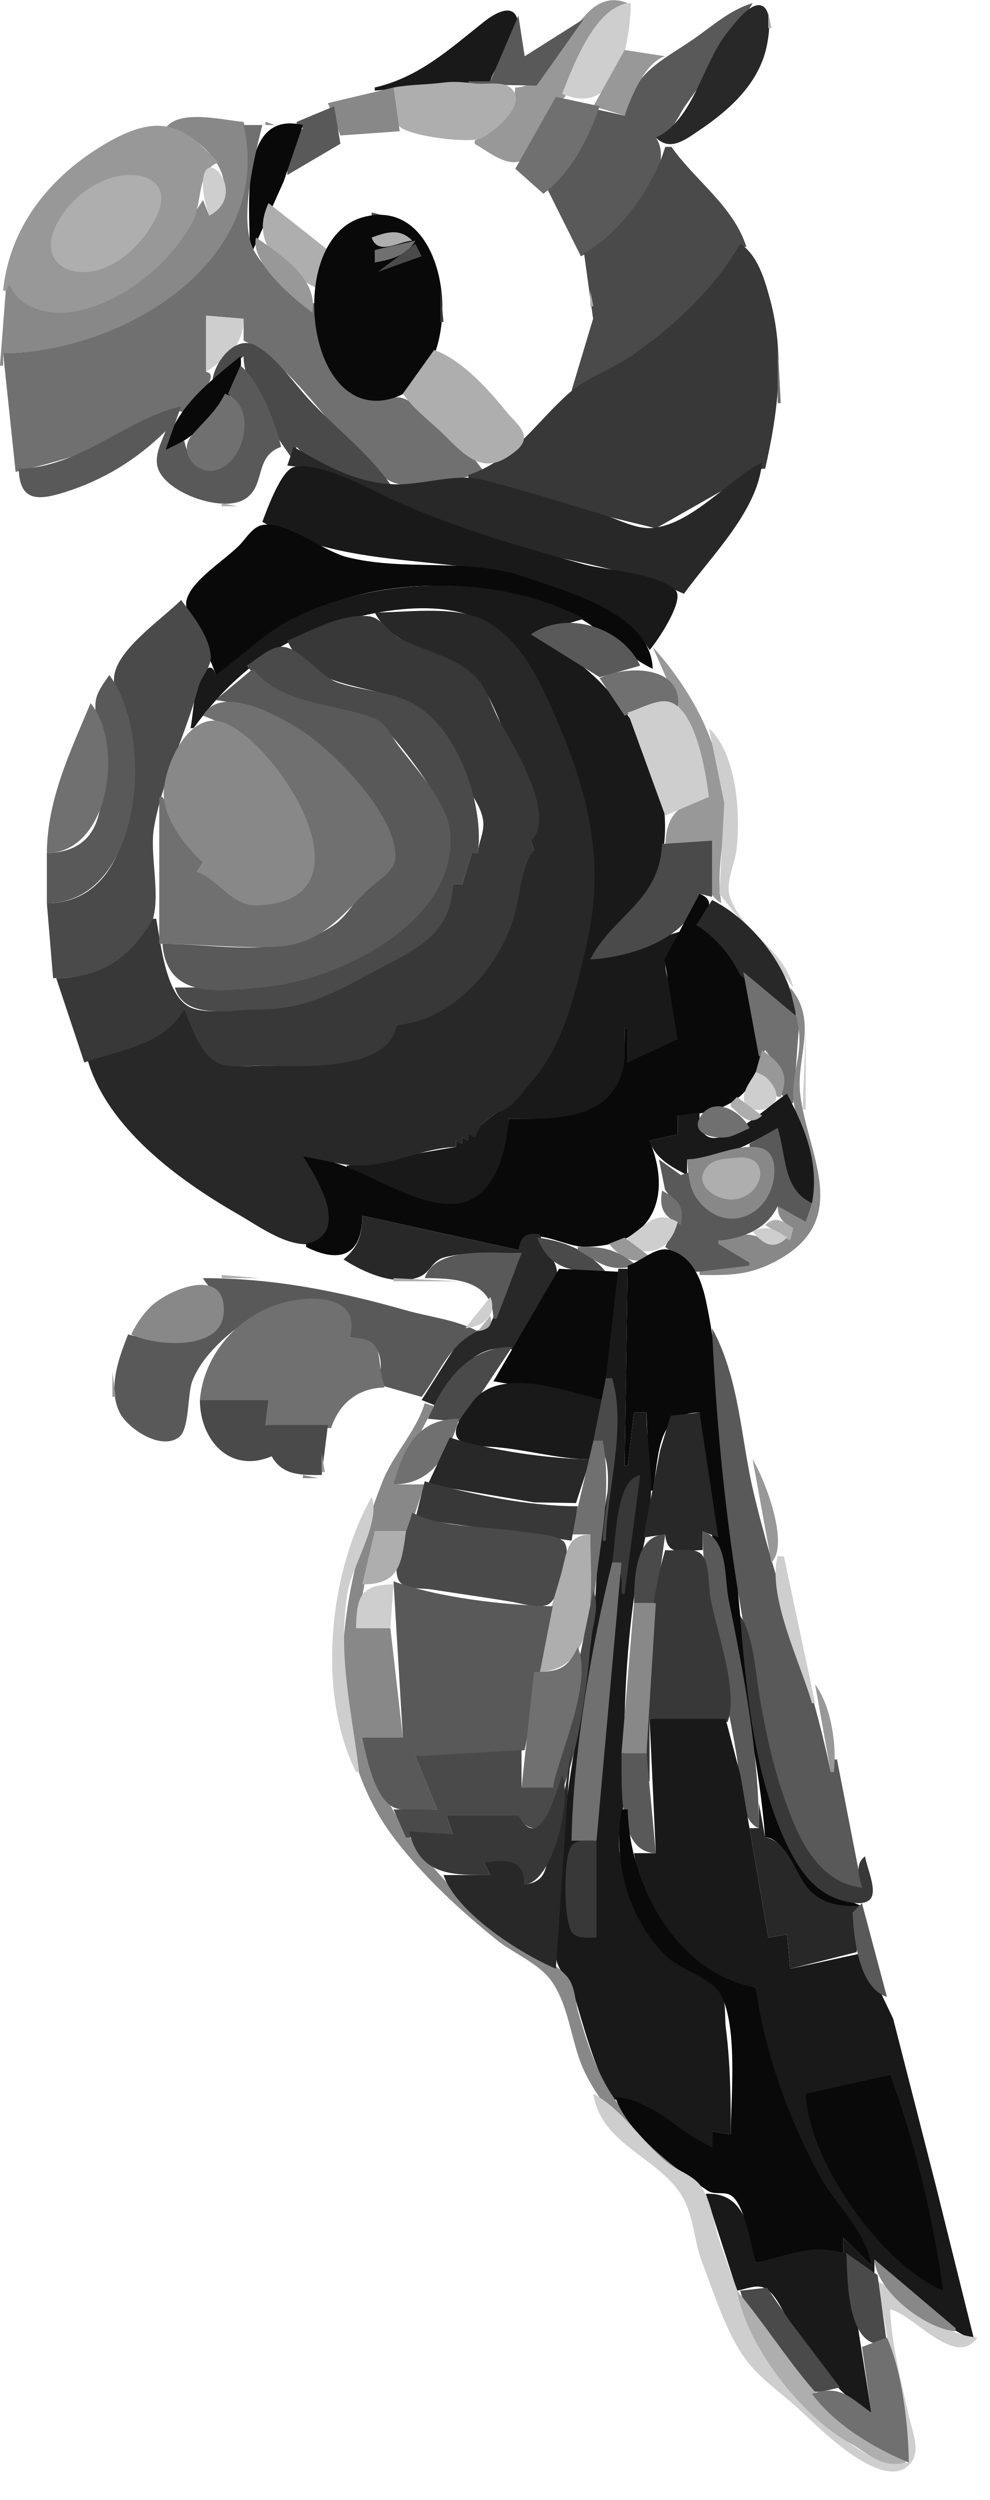 <?xml version="1.0" encoding="UTF-8" standalone="no"?>
<svg xmlnsInkscape="http://www.inkscape.org/namespaces/inkscape" xmlnsRdf="http://www.w3.org/1999/02/22-rdf-syntax-ns#" xmlns="http://www.w3.org/2000/svg" xmlnsSodipodi="http://sodipodi.sourceforge.net/DTD/sodipodi-0.dtd" xmlnsNs1="http://sozi.baierouge.fr" xmlnsCc="http://web.resource.org/cc/" xmlnsXlink="http://www.w3.org/1999/xlink" xmlnsDc="http://purl.org/dc/elements/1.1/" viewBox="0 0 317 800">
  <rect width="100%" height="100%" fill="none"/>
  <!-- <path style="fill:#ffffff" d="m0 0v96h1c0.6902-29.494 29.478-55.244 58-57.896 12.726-1.183 26.521 4.609 39 0.168 4.62-1.644 8.34-5.26 13-7.04 10.38-3.969 20.49-5.919 30-12.097 6.19-4.02 12.75-13.608 20-15.245 7.1-1.6062 6.02 9.992 7 14.11l27-17-19-1h-39-137z"/> -->
  <path style="fill:#989898" d="m165 28c-0.78 8.662-5.92 12.807-13 17v1c3.35 1.956 7.98 5.561 11.91 5.882 9.94 0.811 10.95-17.017 17.09-20.882 0.39-8.368 11.2-28.595 20-30-17.11-6.963-20.91 26.822-36 27z"/>
  <!-- <path style="fill:#ffffff" d="m201 0c0.98 4.5012-3.09 13.678 1.32 16.424 10.77 6.706 24.59-7.4505 32.68-12.354 4.32-2.6208 11.05-4.2731 11.48 2.9346 0.75 12.317-8.6 23.073-17.48 30.187-2.88 2.311-12.79 6.802-12.79 10.912 0 3.438 4.62 6.665 6.75 8.896 5.21 5.458 10 11.588 13.97 18 11.35 18.281 15.91 40.87 11.4 62-3.76 17.62-14.41 31.88-24.96 46-4.51 6.05-13.72 15.82-13.04 24 0.87 10.34 16.08 22.16 20.31 32 4.12 9.62 6.11 20.51 5.27 31-0.44 5.4-4.25 12.36-2.31 17.71 2.15 5.92 9.08 10.48 12.92 15.29 6.24 7.81 10.28 18.21 12.1 28 1.3 6.94-1.79 13.23-1.3 20 0.84 11.48 6.73 21.23 5.58 33-1.84 18.64-23.78 24-38.9 24l22.28 75 29.84 110 1.78 23 35.1 134c-12.56 2.32-16.65-9.74-28-11 0.24 11.65 3.59 24.46 6.22 35.83 1.2 5.18 3.82 11.53-2.28 14.85-5.33 2.9-9.53-2.21-13.98-4.4-11.79-5.79-29.92-20.91-36.82-32.28-5.44-9-10.3-21.05-13.66-31-2.41-7.12-2.37-14.27-6.56-20.91-6.55-10.35-20.57-14.49-26.15-26.11-6.09-12.68-6.97-30.07-15.07-41.65-5.49-7.84-18.26-13.42-25.7-19.65-16.14-13.54-31.3-31.88-38.74-51.7-8.66-23.03-6.57-51.47 3.02-73.98 3.88-9.12 9.35-18.65 14.8-27 2-3.07 6.53-7.71 5.21-11.78-2.58-7.96-19.37-5.79-23.99-1.69-8.18 7.28-4.77 32.26-20.241 22.35-1.713-1.1-2.783-2.34-4.059-3.88-12.347 3.82-23.922-4.61-22.906-18 0.508-6.69 4.331-12.02 6.906-18-7.337 3.5-10.191 11.39-11.536 19-0.546 3.09 0.379 7.88-2.067 10.26-7.154 6.94-18.98-6.02-20.632-12.26-2.694-10.17 5.966-23.31 13.274-29.67 20.846-18.17 54.881-4.93 77.961 1.67 10.48 3 26.13 9.69 29-6-10.18-4.52-20.4-1.63-31-3.62-12.64-2.37-27.417-9.6-39-15.35-62.349-30.97-91.647-102.43-58.742-166.03 16.09-31.1 59.792-47.27 64.742-84-12.843-2.75-7.621 12.44-17.005 16.78-6.626 3.07-23.307-4.93-25.298-11.78-1.017-3.5 1.394-7.67 2.303-11l-31 18.81-11.891 2.12-5.109-9.93-4-32h-1v683h317v-800h-116z"/> -->
  <path style="fill:#cecece" d="m180 30c17.51 7.75 21.72-15.627 22-29-11.19 0.37-18.4 19.877-22 29z"/>
  <path style="fill:#595959" d="m200 37l-9-2c-2.63 9.116-8.23 19.395-16 25l11 22c10.06-4.286 31.72-26.569 24-38 5.99-1.837 6.57-6.263 9.98-10.961 7.25-10.002 14.73-21.332 21.02-32.039-7.29 2.144-12.85 7.322-19 11.558-10.46 7.206-18.93 10.307-22 24.442z"/>
  <path style="fill:#282828" d="m210 44c4.58 4.604 9.43 0.719 14-2.358 9.07-6.11 17.78-13.826 20.96-24.642 0.88-3.003 3.1-13.975-1.27-15.248-3.64-1.059-8.77 6.164-10.78 8.623-7.94 9.725-10.77 28.111-22.91 33.625z"/>
  <path style="fill:#191919" d="m120 28v1l37-3c1.64-6.342 10.58-12.979 8.68-19.853-1.56-5.625-8.04-1.298-10.68 0.792-11.1 8.801-20.76 17.765-35 21.061z"/>
  <path style="fill:#aeaeae" d="m246 4v5h1l-1-5z"/>
  <path style="fill:#595959" d="m166 5l-9 21h-7v1l21.82 0.397 15.18-21.397-19 12-2-13z"/>
  <path style="fill:#989898" d="m200 16l-10 18 10 3c2.08-6.055 6.58-17.059 13-19l-13-2z"/>
  <path style="fill:#aeaeae" d="m126 28c0 3.674-0.9 9.47 1.86 12.397 3.04 3.229 22.21 5.571 26.14 3.879 3.95-1.703 15.56-11.269 9.39-16.248-2.62-2.118-8.21-0.939-11.39-1.314-3.44-0.406-6.53-0.739-10-0.29-5.35 0.694-10.68 0.588-16 1.576z"/>
  <path style="fill:#888888" d="m105 33l3.99 10.357 19.01-1.357-2-14-21 5z"/>
  <path style="fill:#707070" d="m178 31l-13 23 9 8c8.88-6.764 14.45-17.586 18-28l-14-3z"/>
  <path style="fill:#595959" d="m95 39v1l2 1c-4.67 4.33-4.996 8.924-5 15l17-10-2-12-12 5z"/>
  <path style="fill:#888888" d="m53 41c11.987 1.631 26.55 18.052 14 28l-2-5c-3.972 5.903-6.964 12.376-11.545 17.945-10.48 12.743-38.861 27.805-50.455 9.055h-1l-2 26h1v-4c38.849 0 87.342-28.757 77-74-6.583-0.52-20.611-4.212-25 2m32-2v1h3l-3-1z"/>
  <path style="fill:#090909" d="m80 80h1l9.864-22 6.136-18c-20.667-4.906-17 26.241-17 40z"/>
  <path style="fill:#989898" d="m1 93h1l1-2c3.49 8.414 13.838 10.21 22 8.482 14.926-3.166 29.555-15.264 36.676-28.483 3.201-5.942 1.328-16.875 8.324-18.999-5.245-4.996-9.368-10.322-17.015-11.553-7.542-1.214-15.816 3.328-21.985 7.248-16.18 10.283-28.063 25.85-30 45.305z"/>
  <path style="fill:#707070" d="m78 40c10.053 43.978-39.512 73-77 73l4 38c12.516-3.01 24.472-6.27 36-12.32 5.32-2.79 11.764-8.92 18-6.68 1.729-1.96 12.402-12.12 7-13v-18l12 1v7c13.37 6.24 24.61 23.61 35 34 3.76 3.76 7.88 9.51 13 11.4 9.04 3.33 20.33-1.08 29-3.4-5.39-7.65-16.51-19.05-25-23.19-3.93-1.92-8.72 0.93-13-0.51-12.17-4.1-15.97-19.01-16-30.3h-1v3c-5.528-5.676-16.314-13.91-19.258-21.09-4.024-9.814 0.802-28.939 3.258-38.91h-6z"/>
  <!-- <path style="fill:#ffffff" d="m105 80c14.8-19.424 32.72-8.246 36.54 13 1 5.614-2.99 13.85-0.47 18.71 2.93 5.67 10.43 9.89 14.93 14.31 3.17 3.1 9.68 14.04 14.96 12.64 3.44-0.92 6.49-5.95 8.44-8.66 7.19-9.98 11.35-21.76 9.88-34-3.39-28.375-25.55-52.657-55.28-53.961-13.32-0.584-27.43 2.258-37.985 10.78-3.137 2.532-9.117 7.477-8.184 12.142 0.725 3.623 5.648 6.656 8.169 9.038 2.843 2.687 5.3 4.741 9 6.001z"/> -->
  <path style="fill:#4a4a4a" d="m213 47c-3.58 12.355-14.5 27.857-26 34l2.91 21-6.91 23c15.65-5.22 30.86-17.76 43-31 3.48-3.8 10.31-15.673 13-15-4.15-13.024-16.43-21.249-24-32h-2z"/>
  <path style="fill:#cecece" d="m67 69c13.92-7.305-4.135-26.204-1.816-7.002 0.292 2.415 1.085 4.696 1.816 7.002z"/>
  <path style="fill:#aeaeae" d="m37 56.529c-8.156 1.882-16.158 8.835-19.467 16.471-4.231 9.765 2.9 15.575 12.467 13.725 8.95-1.73 17.361-10.554 20.647-18.725 4.104-10.207-5.222-13.415-13.647-11.471m49 8.471c-5.973 12.575 3.508 21.038 15 27l4-12-19-15z"/>
  <path style="fill:#4a4a4a" d="m119 68v1h4l-4-1z"/>
  <path style="fill:#090909" d="m116 69.572c-24.856 7.131-18.243 66.628 10 57.778 24.54-7.7 19.46-66.23-10-57.778z"/>
  <!-- <path style="fill:#ffffff" d="m117 70l1 6 10-2v-1l-11-3z"/> -->
  <path style="fill:#aeaeae" d="m119 76c1.96 5.833 8.34 1.419 13 1-3.94-4.028-8.11-2.782-13-1z"/>
  <path style="fill:#989898" d="m82 76c-2.1 7.818 11.94 19.608 18 24 1.97-10.794-9.913-18.326-18-24z"/>
  <path style="fill:#707070" d="m120 80v4c5.05-0.868 10.47-2.3 13-7l-13 3z"/>
  <path style="fill:#4a4a4a" d="m133 78l-12 9 14-5-2-4z"/>
  <path style="fill:#383838" d="m237 78c-8.18 14.356-21.46 26.72-35 35.97-6.1 4.17-14.13 6.83-19.62 11.67-11.06 9.73-17.54 21.22-32.38 26.36v1l42 11.66 18 4.4 24-13.64 10-5.42h1c4.06-17.77 6.46-36.03 1.63-54-1.68-6.22-3.97-14.428-9.63-18m-96 14v11h1l-1-11z"/>
  <path style="fill:#aeaeae" d="m189 93v5h1l-1-5z"/>
  <path style="fill:#cecece" d="m66 101v18c6.801-4.73 11.97-8.38 12-17l-12-1z"/>
  <path style="fill:#4a4a4a" d="m68 122l10-8c-0.031 9.44 9.52 24.3 15 32h1l1-3c7.11 8.12 19.55 11.15 30 12-7.11-10.09-17.51-17.98-25.91-27-5.214-5.6-10.34-13.51-17.09-17.35-6.714-3.82-13.563 5.56-14 11.35z"/>
  <path style="fill:#707070" d="m249 110v19h1l-1-19z"/>
  <path style="fill:#aeaeae" d="m139 112l-10 14c3.08 4.36 7.07 7.51 11 11.08 7.27 6.58 13.2 15.59 23 8.83 1.94-1.35 4.78-3.24 4.79-5.91 0.02-2.94-3.79-5.96-5.5-8.09-5.71-7.1-14.53-16.93-23.29-19.91z"/>
  <path style="fill:#090909" d="m77 114c-9.598 7.82-21.694 17.07-24 30 9.832-3.6 25.982-18.1 24-30z"/>
  <path style="fill:#595959" d="m77 117l-4 9c15.515 13.35-9.887 35.37-14 15l-6 3 5-14c-18.061 4.33-32.386 19.58-52 20 0.261 10.79 6.535 10.12 15 7.42 12.32-3.92 22.758-10.37 32-19.42-1.393 3.62-3.777 8.03-2.382 11.98 2.739 7.76 20.074 13.91 27.327 9.99 7.437-4.02 3.125-13.86 12.055-16.97-1.776-7.74-6.781-20.9-13-26z"/>
  <path style="fill:#707070" d="m72 126c-2.652 5.57-6.796 8.83-10.678 13.42-4.321 5.12 1.357 12.51 7.574 11.1 9.969-2.26 13.553-21.25 3.104-24.52z"/>
  <path style="fill:#989898" d="m247.33 139.67l0.34 0.66-0.34-0.66z"/>
  <path style="fill:#282828" d="m94 143l-2 6c20.07 1.76 36.77 14.67 55.04 21.1 23.35 8.22 49.34 9.84 71.96 19.9 8.7-12.1 23.64-26.49 25-42-10.9 5.56-21.94 19.32-34.58 20.9-5.5 0.69-11.33-2.72-16.42-4.24-12.85-3.81-26.12-8.14-39-11.24-8.44-2.03-19.1 1.94-28 1.54-12.36-0.56-21.66-6.01-32-11.96z"/>
  <path style="fill:#191919" d="m84 167c32.11 18.27 69.05 7.58 101.28 24.9 8.32 4.46 17.6 7.63 22.72 16.1 2.46-2.73 11.3-15.94 8.34-19.07-5.24-5.52-22.08-6.34-29.34-8.35-21.3-5.92-40.78-11.46-60.96-20.53-7.63-3.43-23.22-12.39-31.816-10.64-4.173 0.85-8.784 13.79-10.224 17.59z"/>
  <path style="fill:#aeaeae" d="m71 161v1h5l-5-1z"/>
  <path style="fill:#090909" d="m69 216c12.449-5.8 21.651-16.73 35-22.14 23.9-9.67 56.93-8.35 80 3.11 9.14 4.54 16.01 12.84 25 17.03-0.51-17.48-27.22-24.64-41-29.38-18.4-6.33-38.45-1.63-57-6.38-7.57-1.94-19.241-11.53-26.91-10.25-2.967 0.5-5.09 3.91-6.96 5.97-4.502 4.96-15.79 11.52-17.393 18.06-1.413 5.76 7.9 17.46 9.263 23.98z"/>
  <path style="fill:#191919" d="m69 216c-0.916-4.25-3.618-2.05-4.972 1-1.996 4.5-2.075 11.07-3.028 16h1c8.528-11.86 18.891-21.69 32-28.25 15.29-7.64 44.79-15.06 61-5.81 11.82 6.74 17.5 19.38 22.68 31.04 10.61 23.89 15.96 45.72 9.97 72.02-3.6 15.84-8.05 33.04-19.26 45.28-2.83 3.09-5.32 7.43-9.39 8.72l-5 4-4 3v2l-2-1v2l-2-1v2l-35 6v1c15.53 8.17 42.16 22.3 49.79-3 1.26-4.17 1.87-8.67 2.21-13 12.92 0 31.68 1.66 36.21-14 1.38-4.76 0.79-10.1 0.79-15h1v11c4.44-1.44 13.08-2.78 15.97-6.7 4.58-6.18-3.85-17.71-3.89-24.3-0.03-3.92 3.68-7.34 4.92-11l-29 9c6.92-9.02 16.45-13.66 20.77-25 11.87-31.19-11.19-66.68-39.77-79l17-5c-27.12-14.44-65.77-13.82-93-0.19-9.524 4.76-16.451 12.17-25 18.19z"/>
  <path style="fill:#4a4a4a" d="m58 192c-5.856 5.86-20.088 15.5-21.382 24-0.901 5.92 3.65 14.02 4.628 20 3.264 19.98-0.731 52.98-26.246 53l2 24c13.399 0 22.331-3.46 30.195-15 5.478-8.04 0.47-23.32 2.091-33 2.575-15.39 10.263-29.93 14.188-45 0.895-3.44 4.244-6.45 4.004-10.09-0.411-6.22-5.87-13.12-9.478-17.91z"/>
  <path style="fill:#282828" d="m120 196c6.48 12.34 21.97 11.73 31.7 20.72 6.56 6.07 9.36 18.52 13.6 26.28 3.8 6.96 10.36 18.52 4.7 26l1 3c-4.9 4.22-4.84 15.93-6.94 22-5.52 16.03-19.7 31.76-37.06 34-4.21 14.88-31.176 13-43 13-4.282 0-10.008 0.94-13.907-1.18-5.669-3.09-8.005-11.53-11.093-16.82-8.15 9.95-18.973 13.04-31 16 6.318 21.93 29.188 38.63 48 49.42 6.26 3.59 14.475 9.69 21.996 9.73 14.904 0.09 3.614-23.02-0.996-28.15 3.11 1.84 7.03 5.24 10 2 15.2 3.62 24.82-4.34 39-5v-2l2 1v-2l2 1v-2l2 1 2-4 5-4c4.83-0.9 7.78-6 10.98-9.58 10.58-11.8 14.44-29.37 17.9-44.42 6.11-26.54 0.38-48.89-10.2-73-4.91-11.21-10.43-23.54-21.7-30.06-9.35-5.42-25.56-2.94-35.98-2.94z"/>
  <path style="fill:#383838" d="m92 205c7.101 15.89 25.7 13.29 39 20 9.86 4.98 12.81 15.99 17.6 25 2.17 4.1 5.69 8.22 6.14 13 0.33 3.45-1.54 6.62-1.74 10h-2l-3 10h-3c-0.67 15.39-12.61 20.99-24.91 27.23-14.18 7.21-23.67 12.77-40.09 12.77-5.436 0-14.981 1.82-19.786-1.03-7.309-4.33-8.75-20.42-10.214-27.97h-1c-7.197 12.45-16.709 18.99-31 19l9 27c11.525-4.21 25.242-5.32 32-17 2.184 5.24 5.003 13.86 10.185 16.82 3.793 2.17 9.613 1.18 13.815 1.18 11.183 0 41.52 2.61 44-13 17.61-1.4 32.28-17.77 37.41-34 2.15-6.81 2.22-16.32 6.59-22l-1-3c8.37-7.32-5.23-30.1-9.46-37.17-2.74-4.59-4.43-11.27-8.1-15.11-6.27-6.55-16.62-8.35-24.35-12.36-3.73-1.95-5.8-6.78-10.18-7.19-8.67-0.81-18.209 4.63-25.91 7.83z"/>
  <path style="fill:#595959" d="m170 203l22 13.71 13-3.71c-5.88-12.34-23.44-17.94-35-10z"/>
  <path style="fill:#4a4a4a" d="m79 213c6.083 7.9 19.492 12.37 29 14.82 5.01 1.28 11.13 0.55 14.87 4.73 7.09 7.92 18.25 21.88 20.76 32.29 2.25 9.32-4.08 17.66-9.2 24.58-18.99 25.69-49.279 26.58-78.43 26.58 3.198 10.64 17.988 7 27 7 14.962 0 24.3-5.46 37.09-12.3 12.58-6.73 24.58-11.58 24.91-27.7h3l3-10h2c2.1-14.6-5.77-39.06-20.04-47.47-7.42-4.37-16.9-4.39-24.79-7.09-5.79-1.98-12.508-11.77-18.174-11.47-3.884 0.2-7.818 4.07-10.996 6.03z"/>
  <path style="fill:#989898" d="m209 207l7.95 18.17 10.05 29.83c-10.72 2.32-14 6.52-14 17l15-3c-0.14 7.02-4.54 15.71 3 20-2.03-10.93 1.73-21.9 0.91-33-1.36-18.5-10.73-35.49-22.91-49z"/>
  <path style="fill:#707070" d="m192 217l8 12c5.53-1.87 11.99-6.43 17-2 2.24-14.48-16.81-14.12-25-10z"/>
  <path style="fill:#595959" d="m69 224c20.97 2.71 39.64 16.72 49.93 35 2.53 4.51 9.6 12.45 6.51 17.82-1.91 3.32-5.89 5.38-8.54 8.08-3.52 3.58-5.78 8.25-10.03 11.13-16.422 11.13-36.412 5.98-54.87 5.97 1.474 18.05 18.364 15.23 33 13.83 23.44-2.24 62.06-20.83 59.1-49.83-0.98-9.57-11.17-20.13-16.68-27.59-2.28-3.09-3.79-7.06-7.6-8.56-12.21-4.79-30.076-4.34-38.82-15.85l-12 10m-34-8c-1.819 2.71-4.227 5.61-4.422 9-0.839 14.6 11.108 47.21-15.578 48v16c30.362 0 34.963-53 20-73z"/>
  <path style="fill:#707070" d="m65 229c16.423 6.17 23.6 16.81 31.308 31.96 7.612 14.97 5.732 25.95-13.308 28.41-7.966 1.03-12.526-8.86-20-10.37l2-3-13-21h-1v47c12.341 0.01 24.59 1.51 37 0.96 14.35-0.63 20.4-8.95 29.67-18.06 3.11-3.07 8.98-5.93 8.97-10.92-0.03-13.58-19.72-33.48-30.064-40.19-7.35-4.77-25.768-15.14-31.576-4.79z"/>
  <path style="fill:#cecece" d="m201 228l12 33 14-6c-0.96-7.45-3.99-27.39-12.33-30.3-3.95-1.38-9.86 2.26-13.67 3.3z"/>
  <path style="fill:#707070" d="m29 225c-6.502 15.62-13.856 30.63-14 48 20.132-0.22 24.777-34.9 14-48z"/>
  <path style="fill:#888888" d="m65 276l-2 3c6.873 2.34 11.262 10.9 19 10.71 38.23-0.96 9.309-48.77-9.039-57.96-11.328-5.68-19.714 11.16-20.528 21.25-0.655 8.11 6.875 18.02 12.567 23z"/>
  <path style="fill:#cecece" d="m227 233l4.91 24-1.57 29 15.37 19 8.29 11c-2.91-12.4-16.94-18.07-20.32-29.17-1.4-4.6 1.59-10.27 2.14-14.83 1.36-11.44 0.14-30.75-8.82-39z"/>
  <path style="fill:#4a4a4a" d="m213 270h-1c-0.81 18.5-15.85 22.93-23 37 12.92-0.6 32.49-6.91 35-21l4 1v-18l-15 1z"/>
  <path style="fill:#090909" d="m224 286l-11.22 21 4.19 25.58-15.97 7.42v-11h-1c0 4.59 0.5 9.54-0.79 14-4.63 16.02-22.87 15-36.21 15-0.55 4.34-1.12 8.84-2.52 13-9.67 28.67-36.29 6.06-53.48 1l-10-2c4.57 7 15.51 25 1 28v1c11.09 5.56 17.97 2.49 18-10l50 11c2.68-9.16 14.11-1.04 21-1.03 21.77 0.04 28.52-15.63 21-33.97l9-2v-6c8.76-0.38 18.07-2.21 23.3-10 10.09-15.04-1.85-44.32-17.3-51 2.69-3.69 7.05-7.56 1-10z"/>
  <path style="fill:#282828" d="m228 288l-5 8c6.07 3.88 10.9 9.5 14 16l18 15c-0.36-15.38-13.62-32.33-27-39z"/>
  <path style="fill:#707070" d="m238 311l5 27h1l1-2c3.22 4.57 8 7.29 5 13v1l3 3h1l2-27-18-15z"/>
  <path style="fill:#888888" d="m253 316c1.03 6.1 3.24 11.68 2.96 18-0.28 6.49-2.75 12.35-1.75 19 2.22 14.66 8.69 22.59 3.79 38l-9-5c0.16 3.84 1.67 5.2 5 7-4.53 7.95-7.39 3.03-14 2.12-3.15-0.44-6.86 1.42-10 1.88v1l10 6v1l-16 1v2c5.41 0 10.71 0.19 16-1.13 3.57-0.9 6.81-2.3 9.98-4.16 22.72-13.29 8.4-33.7 6.24-52.71-1.33-11.74 5.88-23.37-3.22-34z"/>
  <path style="fill:#cecece" d="m258 329l-1 26h1v-26z"/>
  <path style="fill:#989898" d="m244 336l-2 7 7 8h1c2.87-7.26 0.19-10.63-6-15z"/>
  <path style="fill:#cecece" d="m242 343c-1 1.98-2.59 3.94-3.36 6-3.78 10.15 17.28 6.96 7.26-3.68-1.14-1.21-2.45-1.64-3.9-2.32z"/>
  <path style="fill:#191919" d="m224 356l-7 1v6l-9 2c1.72 5.62 6.96 8.4 12 11v-5c11.53-0.1 19.3-4.48 29-10 1.92 8.3 1.54 21.34 11 24 2.37-12.74-2.14-23.86-8-35-4.85 2.46-28.74 26.32-28 6z"/>
  <path style="fill:#aeaeae" d="m236 351l-2 2v1c3.23 3.12 6.07 6.59 10 3l-8-6z"/>
  <path style="fill:#707070" d="m240 361c-2.43-5.19-11.64-10.81-15.86-3.44-3.45 6.03 6.46 7.2 9.86 6.06 2.06-0.71 4.03-1.69 6-2.62z"/>
  <path style="fill:#595959" d="m240 366v1c16.32 1.84 3.39 29.74-11 21.14-2.14-1.28-4.08-3.14-5.57-5.14-1.86-2.52-2.26-4.97-2.43-8l-3 1-7-5 1.93 9.67 5.36 7.43-5.29 10.9 10 8 17-2v-1l-10-6v-1c7.73-0.68 15.54-3.66 19-11l9 5 2-6c-9.46-4.43-8.12-15.16-11-24l-9 5z"/>
  <path style="fill:#888888" d="m220 371c0.26 3.26 0.48 6.94 1.73 10 0.91 2.24 2.47 4.16 4.31 5.72 7.85 6.64 18.01 2.42 21.04-6.72 1.31-3.94 1.82-11.06-3.21-12.56-6.89-2.06-16.59 3.41-23.87 3.56z"/>
  <path style="fill:#aeaeae" d="m236 370.44c-2.77 0.29-7.05 0.32-9.14 2.42-5.89 5.91 2.57 11.52 8.14 10.96 9.68-0.97 12.33-14.57 1-13.38z"/>
  <path style="fill:#707070" d="m212 381c-1.04 5.9 0.67 8.31 6 11 1.34-5.86-0.91-8.27-6-11z"/>
  <path style="fill:#cecece" d="m201 396v3c7.8 3.43 13.75 0.63 16-8-7.41-3.99-9.82 1.1-16 5z"/>
  <path style="fill:#282828" d="m116 389c-0.05 6.22-1.2 9.9-6 14 6.36 4.15 16.95 8.95 24.7 5.4 3.05-1.4 3.78-4.96 7.32-5.97 7.06-2.01 17.58-1.37 24.98-1.43l-10.01 22.68-9.78 5.04-12.21 19.28 5 2c5.84-10.24 11.92-21.11 25-18 4.47-6.24 13.94-16.73 13.35-25-0.31-4.43-4.67-7.46-5.35-12-4.45-0.73-6.29 0.53-7 5l-50-11z"/>
  <path style="fill:#aeaeae" d="m245 392l8 5 1-4c-3.42-2.31-5.69-4.04-9-1z"/>
  <path style="fill:#cecece" d="m241 394c3.23 4.23 6.88 6.18 11 2-4-2.73-6.42-4.06-11-2z"/>
  <path style="fill:#4a4a4a" d="m172 396c4.13 10.67 11.97 11 22 11-5.67-6.88-13.31-9.83-22-11z"/>
  <path style="fill:#989898" d="m200 396l-5 2c3.68 4.5 7.26 6.3 13 5v-1l-8-6z"/>
  <path style="fill:#707070" d="m185 399v1c7.69 4.56 9.83 7.1 19 5-6.74-5.32-10.68-6.17-19-6z"/>
  <path style="fill:#090909" d="m201 405l-1 64h1l2-17h4l1 25h1c2.21-11.39 1.01-24.99 15-25 0.94 45.41 17.42 90.7 21 136 6.26-0.22 9.86 12.84 13.17 17 4.33 5.45 11.59 5 17.83 5-4.72-2.29-9.77-2.78-13.96-6.34-13.01-11.04-16.48-31.85-19.64-47.66-6.6-33.04-6.75-66.7-10.68-100-1.59-13.4-2.88-26.78-5.72-40-1.42-6.6-4.41-14.4-12.04-16.12-4.12-0.92-9.01 3.95-12.96 5.12z"/>
  <path style="fill:#707070" d="m103.67 401.33l0.66 0.34-0.66-0.34z"/>
  <path style="fill:#595959" d="m136 409c9.97 0 21.7 0.72 22 13h1l8-21c-9.32 0.03-27.7-2.27-31 8z"/>
  <path style="fill:#090909" d="m179 406l-21 36 35 6 6-41-20-1z"/>
  <path style="fill:#191919" d="m198 406l-4 35c4.39 4.3 3.31 12.18 2.91 18-1.03 15.02-5.21 30.14-5.87 45-1.5 34-11.22 66.93-12.06 101-0.17 7.24-2 14.68-0.83 21.96 0.63 3.92 4.15 6.28 5.28 10.04 3.71 12.29 6.51 23.49 12.57 35 13.18-2.1 19.94 11.52 32 15v-5l6 1c0-11.05-0.14-23.05-1.58-34-0.48-3.67 0.26-8.45-1.74-11.72-2.7-4.42-11.54-7-15.64-10.6-9.82-8.62-14.78-21.09-16.6-33.68-1.01-7.03 1.68-13.96 1.54-21-0.42-21.4 0.25-41.68 3.32-63 1.43-9.92 4.62-19.98 5.1-30 0.43-8.97-1.4-18.01-1.4-27h-4l-2 17h-1l1-63h-3z"/>
  <path style="fill:#aeaeae" d="m71 408v1h12l-12-1z"/>
  <path style="fill:#595959" d="m65 409c1.857 3.33 5.886 5.91 6.272 10 1.372 14.49-23.32 9.86-30.272 8-2.902 7.48-6.591 17.07-2.682 25 2.537 5.14 13.331 12.36 19.079 7.82 3.27-2.58 2.603-13.66 4.162-17.82 3.202-8.54 12.679-16.64 20.442-21.12 9.035-5.22 33.409-10.65 29.999 7.12 9.9 0.32 11.18 6.75 9 15l14 4c5.58-7.36 9.09-17.22 18-21-6.82-3.66-15.56-4.6-23-6.71-21.85-6.2-42.319-10.29-65-10.29z"/>
  <path style="fill:#aeaeae" d="m126 409v1h21l-21-1z"/>
  <path style="fill:#888888" d="m42 427c7.317 3.67 28.917 5.65 29.639-7 0.869-15.23-17.852-7.35-23.465-1.82-2.614 2.58-4.553 5.57-6.174 8.82z"/>
  <path style="fill:#cecece" d="m157 415l-8 10c5.51-0.41 10.4-4.06 8-10z"/>
  <path style="fill:#707070" d="m64 448h22l-1 8 21 1c2.65-7.98 8.6-12.8 17-13v-1c-3.01-7.88 1.34-14.85-11-15 3.81-13.9-12.715-13.68-22-10.96-13.891 4.08-24.725 16.36-26 30.96m162.33-30.33l0.34 0.66-0.34-0.66z"/>
  <path style="fill:#aeaeae" d="m157 421l-4 5c3.16-0.55 4.92-1.65 4-5z"/>
  <path style="fill:#707070" d="m227.33 421.67l0.34 0.66-0.34-0.66z"/>
  <path style="fill:#595959" d="m228 425c1.97 45.95 7.94 93.54 19.37 138 3.9 15.16 9.42 40 28.63 41l-8-41h-1v4h-1c-6.29-30.46-17.75-59.74-24.83-90-4-17.08-4.38-35.82-13.17-52z"/>
  <path style="fill:#4a4a4a" d="m137 454l11 1 16-24c-13.78 0-21.77 10.56-27 23z"/>
  <path style="fill:#989898" d="m36 439v8h1l-1-8z"/>
  <path style="fill:#191919" d="m189 467l4-19c-12.63-3.11-33.68-10.99-41.98 1-1.72 2.5-6.22 7.35-4.77 10.68 1.39 3.18 7.88 3.12 10.75 3.28 10.75 0.6 21.22 3.95 32 4.04z"/>
  <path style="fill:#4a4a4a" d="m194 441l-4 20c8.31 5.08 3.02 23.76 3 32h1c0.34-16.35 6.71-36.07 2-52h-2m-130 7c0.035 12.78 9.549 23.69 23 18 3.432 6.25 9.616 6 16 6l2-16h-20l1-8h-22z"/>
  <path style="fill:#888888" d="m136 449c-2.67 9.02-9.99 16.17-13.49 25-14.37 36.22-21.45 82.48 4.79 115.62 9.34 11.79 20.05 21.71 31.7 31.12 5.18 4.18 13.07 7.34 17.12 12.59 6.05 7.85 6.62 19.69 10.62 28.67 6.82 15.3 23.23 29.9 38.26 37-2.79-5.38-9.34-7.81-14-11.52-6.1-4.84-11.1-10.95-15.3-17.48-5.15-8.01-7.84-16.95-10.52-26-1.12-3.78-0.95-8.54-3.69-11.61-6.07-6.79-17.28-11.07-24.49-17.01-19.11-15.72-34.08-35.46-41-59.38h13l-4-35h-11l6-31h11l5-15h-10l13-25-3-1z"/>
  <path style="fill:#282828" d="m206 492l7-1c0.58 7.49 6.23 5.12 12 5v-6l5 2-6-40-9.26 1.03-3.34 10.97-5.4 28z"/>
  <path style="fill:#707070" d="m126 475c12.2 0 17.65-9.63 21-21-13.06 0-17.64 8.8-21 21z"/>
  <path style="fill:#282828" d="m144 460l-7 15 34 5.75 13.44 0.22 4.56-13.97c-14.16-0.29-31.53-2.79-45-7z"/>
  <path style="fill:#707070" d="m190 461l-7 30h6v23h1c1.39-17.65 6.3-35.25 3-53h-3z"/>
  <path style="fill:#989898" d="m103 465v6h1l-1-6m138 2l6 33c5.9-5.85-2.04-26.52-6-33z"/>
  <path style="fill:#888888" d="m97 472v1h5l-5-1z"/>
  <path style="fill:#383838" d="m196 500c3.6 2.33 3 6.01 3 10h1l5-38c-8.01 1.39-7.66 21.1-9 28m-60-26l-3 12 50 7 2-11c-15.8-0.04-33.8-3.73-49-8z"/>
  <path style="fill:#cecece" d="m119 479c-13.66 24.15-17.67 62.75-5 88h1c-2.4-19.68-6.85-36.76-3.8-57 1.3-8.57 10.88-23.02 7.8-31z"/>
  <path style="fill:#4a4a4a" d="m132 484c-1.27 5.5-6.97 16.1-4.38 21.57 1.52 3.22 7.43 2.56 10.38 3.02 8.66 1.35 17.35 2.55 26 4 3.28 0.55 8.39 2.34 11.57 0.8 3.55-1.71 8.09-17.45 4.81-20.21-2.7-2.28-8.99-2.34-12.38-2.93-10.54-1.83-26.82-1.15-36-6.25z"/>
  <path style="fill:#aeaeae" d="m120 490l-4 17c11.71 0 12.54-6.18 14-17h-10z"/>
  <path style="fill:#595959" d="m225 490c0.07 23.8 7.04 48.55 10.92 72 1 6.02 0.65 20.74 7.08 23 0-23.84-4.88-49.6-9.66-73-1.45-7.08-0.14-19.56-8.34-22z"/>
  <path style="fill:#aeaeae" d="m172 535c20.84-0.01 17-28.96 17-44-7.54 0.25-7.46 5.73-9.15 12-2.83 10.45-6.97 21.16-7.85 32z"/>
  <path style="fill:#4a4a4a" d="m203 513h7l3-22c-9.73 0.32-9.84 14.07-10 22z"/>
  <path style="fill:#383838" d="m213 496c-6.84 22.92-6 50.27-6 74h1v-20l25 1c3.6-10.03-3.8-29.49-5.56-40-0.63-3.73-0.18-10.36-2.62-13.4-2.25-2.81-8.59-1.08-11.82-1.6z"/>
  <path style="fill:#cecece" d="m249 498c-3.45 12.56 7.46 34.54 11 47h1l-10-47h-2z"/>
  <path style="fill:#707070" d="m196 500c-6.85 27.81-12.41 60.35-13 89h8l8-89h-3z"/>
  <path style="fill:#595959" d="m126 506l3 50h-13c1.26 6 3.97 19.68 10.21 22.4 3.83 1.66 9.69 0.6 13.79 0.6l-7-17c10.94 2.6 24.08-0.18 35-2l9-46c-15.45-0.32-36.51-2.72-51-8z"/>
  <path style="fill:#cecece" d="m114 521h11l1-14c-10.48 0-11.79 3.81-12 14z"/>
  <path style="fill:#4a4a4a" d="m190 509l-13 63h-10v-12l-34 2 7 17h-14l4 9 15-1-2-6h23c1.29 3.88 6.71 5.87 9.36 1.68 8.89-14.01 12.41-40.39 13.73-56.68 0.44-5.48 3.09-11.75 0.91-17z"/>
  <path style="fill:#888888" d="m203 513l-4 48h8l3-48h-7z"/>
  <path style="fill:#383838" d="m237 517c1.94 24.51 4.61 52.74 15.81 75 3.75 7.44 8.82 14.02 17.19 16.24 2.37 0.62 7.19 1.69 8.88-0.84 1.94-2.93-1.43-10.09-1.88-13.4-3.36 2.54-1.94 6.32-1 10-11.42-1.17-17.9-11.17-21.99-21-5.42-13.03-8.63-27.11-10.93-41-1.21-7.34-1.89-18.9-6.08-25z"/>
  <path style="fill:#707070" d="m185 527c-3.29 7.17-6.32 8-14 8l-4 37h10c2.45-11.88 12.77-33.31 8-45z"/>
  <path style="fill:#989898" d="m261 539l5 28h1c0.99-8.41-0.82-21.04-6-28z"/>
  <path style="fill:#191919" d="m208 550l2 43h-7c2.83 19.13 18.52 40.9 39 43 1.67 20.41 10.63 43.14 20.31 61 4.83 8.92 14.73 18.13 16.69 28l-9-9v5c-9.03-4.12-18.9 0.44-28 3-1.93-11.24-3.8-22.51-16-22l10 31c2.64-0.44 6.21-2.1 8.79-0.87 4.1 1.97 6.49 9.25 8.96 12.87 6.32 9.3 14.85 22.15 25.25 27l-8-51 9 8v-6c9.27 10.04 19.46 20.14 32 26l-12.44-50-13.56-53-10-21-23 5-1-11-6 1-8.92-52-4.73-17.97-24.35-0.03z"/>
  <path style="fill:#282828" d="m184 551c-1.14 13.06-3.9 27.35-7.66 40-1.8 6.07-0.84 11.16-8.34 12-0.1-8.56-5.56-8.76-13-7l2 4h-15c4.35 12.25 24.43 25.01 36 30l4.04-60 1.96-19z"/>
  <path style="fill:#595959" d="m199 561c0.2 9.79-1.53 31.85 11 32l-3-32h-8z"/>
  <path style="fill:#383838" d="m180 568c-1.76 4.92-7.06 25.59-14 13h-23l2 6-14-1c3.42 14.4 13.88 14 26 14l-2-4c7.06-0.85 12.72-1.5 13 7 8.96-0.5 15.28-27.16 12-35z"/>
  <path style="fill:#282828" d="m243 577v8h-3l6 35 6-1 1 11 21.28-5.33 1.72-14.67c-6.76 0-12.89-0.41-17.53-6.06-3.93-4.77-6.53-15.19-13.47-15.94l-2-11z"/>
  <path style="fill:#090909" d="m199 579c-2.71 16.61 1.97 34.76 14.17 46.82 4.57 4.51 14.54 7.01 17.51 12.31 5.72 10.22 3.31 33.25 3.32 44.87l-6-1v5c-11.59-4.85-18.12-14.98-31-16 3.9 11.75 19.71 23.33 29.54 29.97 2.39 1.61 5.62 0 7.9 1.8 4.06 3.23 6.19 16.2 7.56 21.23 9.79-2.02 18.22-6.29 28-3v-5l9 9c-1.13-10.19-11.81-20-16.69-29-9.77-18.02-17.57-39.62-20.31-60-25.47-4.53-40.51-33.08-41-57h-2z"/>
  <path style="fill:#383838" d="m191 620v-31c-2.42 0.01-6.26-0.56-7.97 1.6-2.77 3.5-2.61 24.3 0.15 27.8 1.7 2.15 5.41 1.59 7.82 1.6z"/>
  <path style="fill:#595959" d="m276 609l-3 3c0.37 8.47 2.08 24.11 11 27l-8-30z"/>
  <path style="fill:#090909" d="m258 670c1 21.78 24.21 54.62 44 63-2.96-22-9.17-48.24-17-69l-27 6z"/>
  <path style="fill:#cecece" d="m190 670c2.2 15.4 19.22 19.9 27.3 31.09 5.06 7.02 4.57 15.26 7.54 22.91 3.78 9.78 8.08 23.72 14.64 31.91 4.6 5.76 11.12 10.2 16.52 15.18 5.76 5.32 26.86 26.97 35.4 17.34 3.54-4 0.8-10.15-0.18-14.52-2.5-11.16-5.72-23.49-6.22-34.91 7.54 1.52 20.88 19.08 28 9-13.32-1.14-21-12.43-32-18l10 58c-15.38 1.89-29.5-15.26-38.56-26-11.32-13.41-15.97-27.77-21.75-44-1.97-5.53-2.75-12.85-5.83-17.82-2.62-4.21-7.79-5.37-11.44-8.39-8.15-6.75-14.17-16.83-23.42-21.79z"/>
  <path style="fill:#888888" d="m299.33 698.67l0.34 0.66-0.34-0.66z"/>
  <path style="fill:#4a4a4a" d="m271 721c0.42 9.76 0.31 31.32 13 29l-3-22-10-7z"/>
  <path style="fill:#888888" d="m280 723c0.56 10.18 16.36 22.27 26 23v-1l-26-22z"/>
  <path style="fill:#707070" d="m306.33 725.67l0.34 0.66-0.34-0.66m1 4l0.34 0.66-0.34-0.66z"/>
  <path style="fill:#4a4a4a" d="m237 733c2.7 9.35 12.76 27.81 22.04 31.88 3.01 1.32 6.88-0.43 9.96-0.88l-15.92-21-7.47-10.96-8.61 0.96z"/>
  <path style="fill:#aeaeae" d="m236 733c3 17.62 20.63 40.17 36 48.71 6.48 3.59 10.17 8.13 18 6.29v-1c-26.63-11.09-36.9-33.38-54-54z"/>
  <path style="fill:#707070" d="m284 748l-8 3 3 21c-7.28-5.12-9.83-8.91-19-6 7.28 9.89 19.79 17.33 31 22-0.1-11.78-2.17-29.25-7-40z"/>
</svg>
